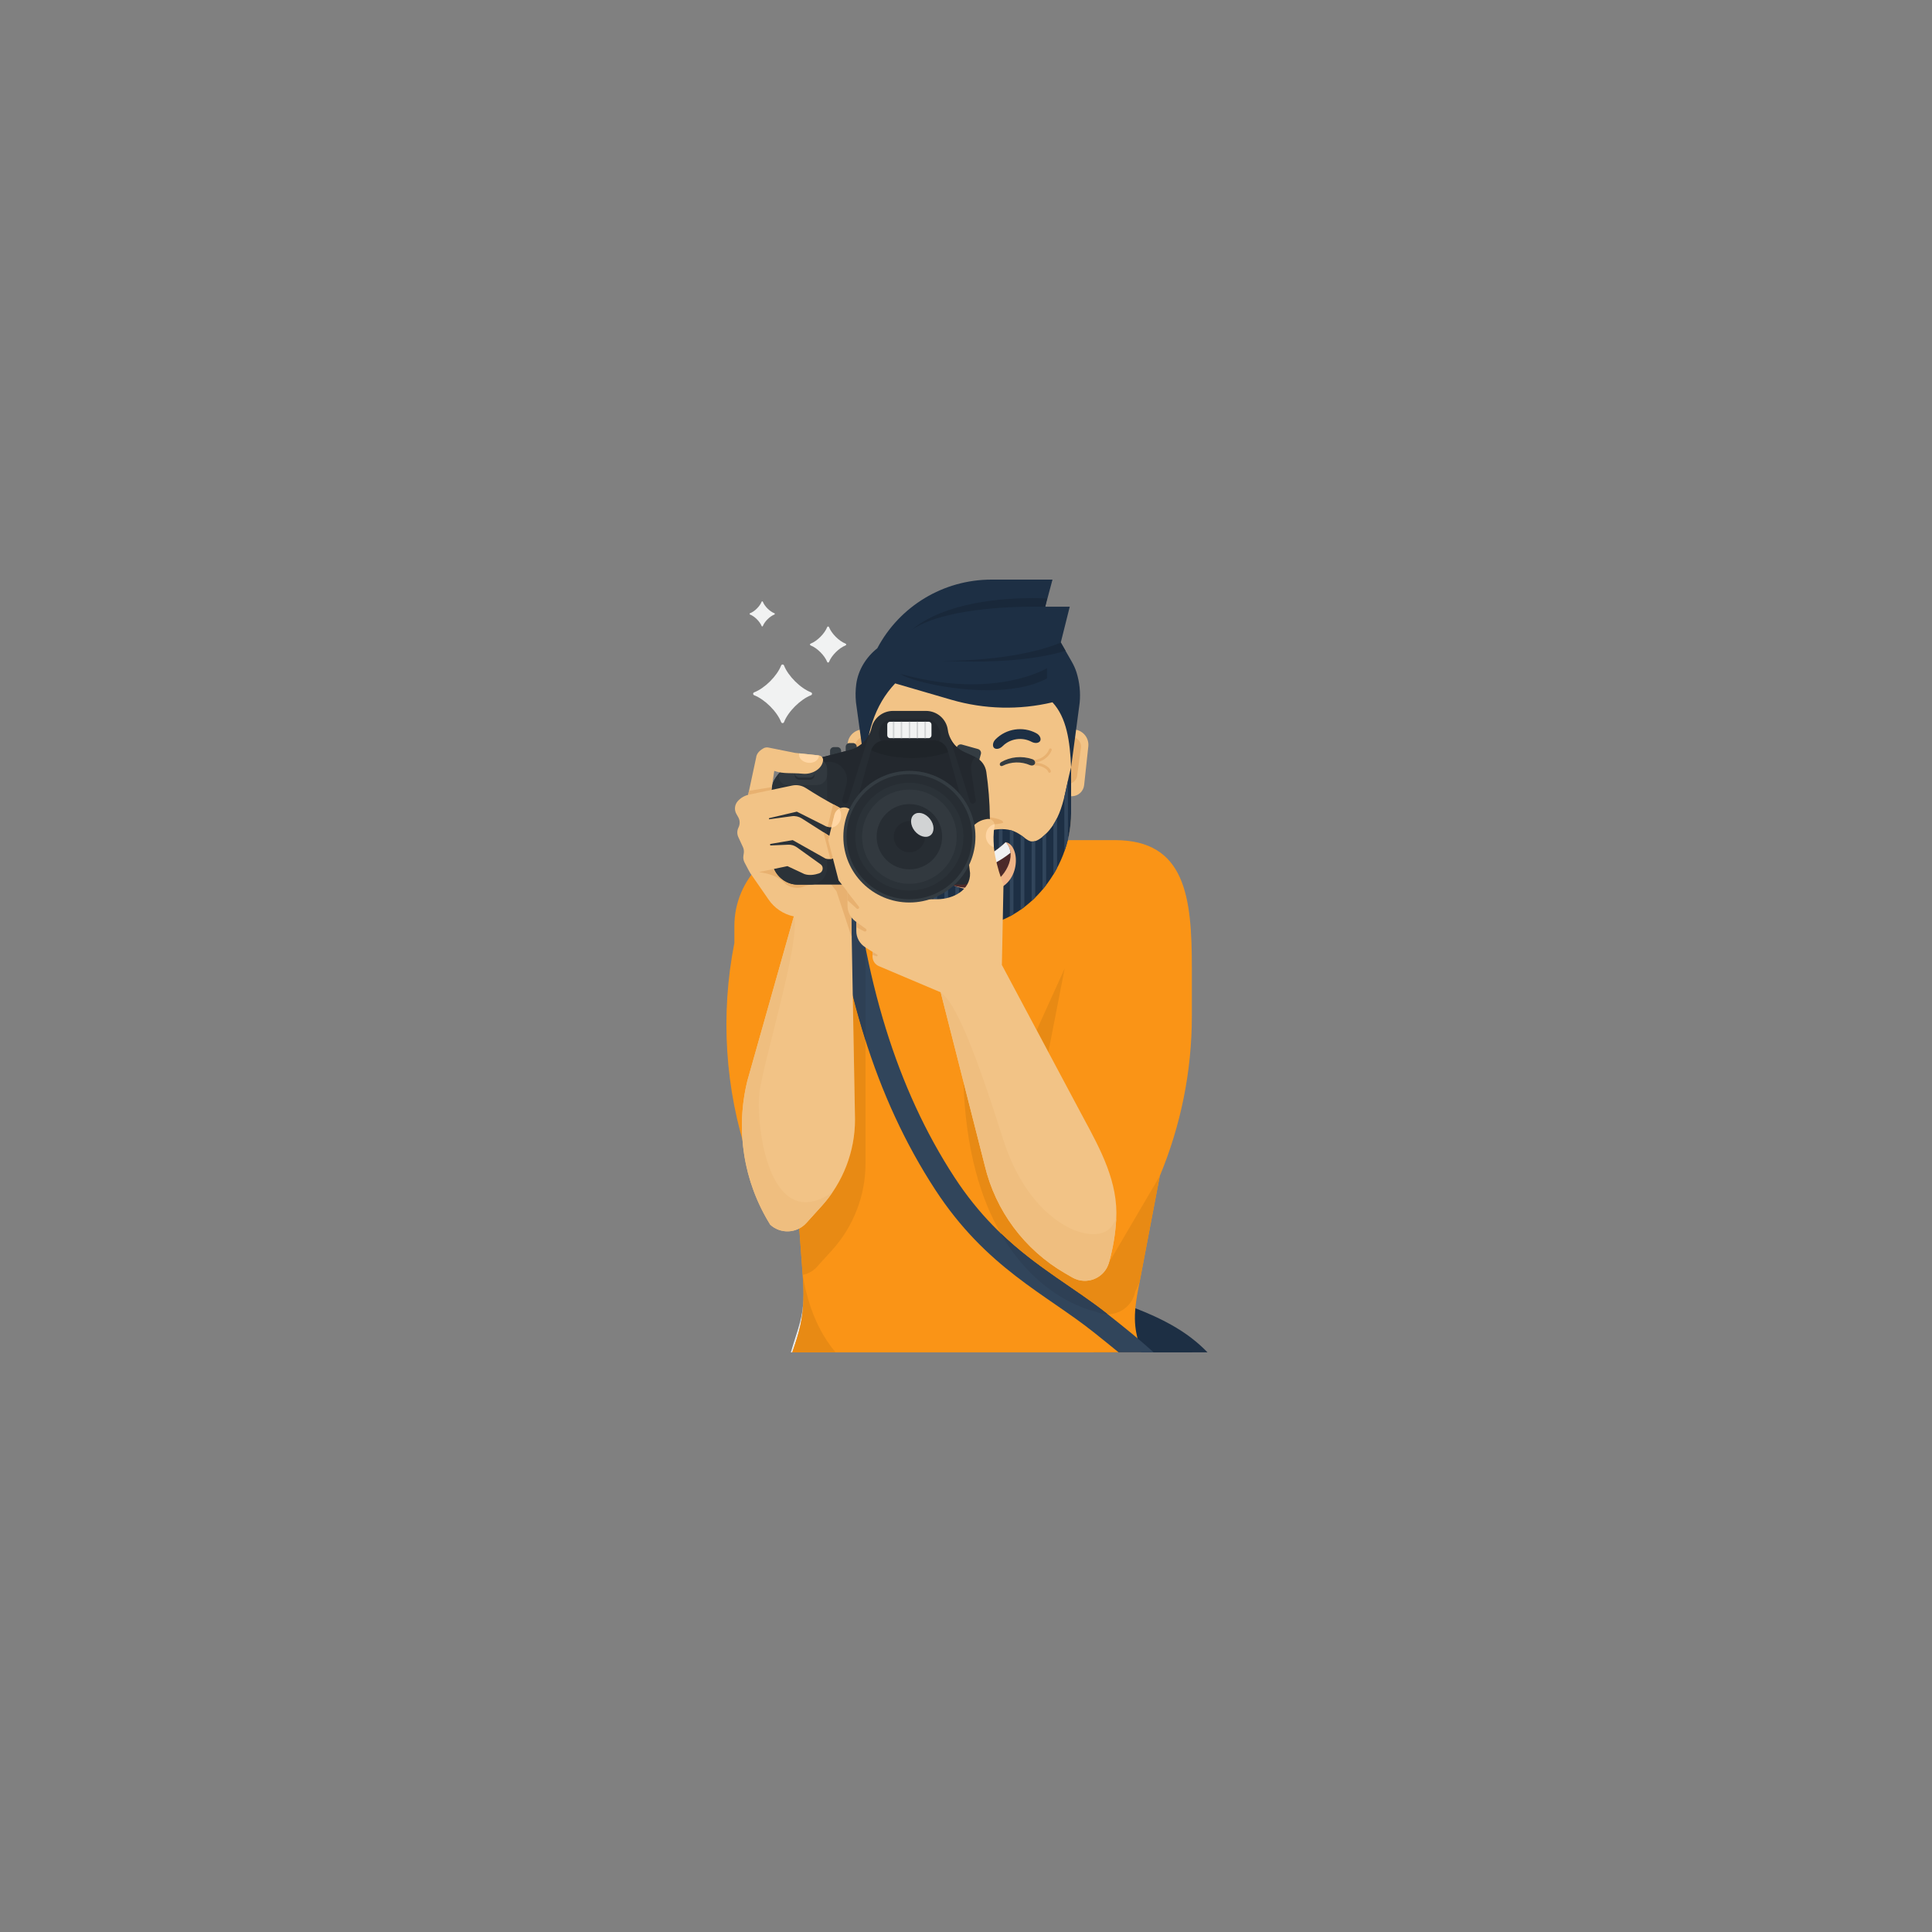 <svg xmlns="http://www.w3.org/2000/svg" xmlns:xlink="http://www.w3.org/1999/xlink" width="200" zoomAndPan="magnify" viewBox="0 0 150 150" height="200" preserveAspectRatio="xMidYMid meet" version="1.0"><rect x="0" y="0" width="150" height="150" fill="#808080" stroke="none"/><defs><clipPath id="24aebea225"><path d="M 86 104.379 L 92.664 104.379 L 92.664 104.996 L 86 104.996 Z M 86 104.379 " clip-rule="nonzero"/></clipPath><clipPath id="9ba5efc754"><path d="M 84.539 100.766 L 93.75 100.766 L 93.75 104.996 L 84.539 104.996 Z M 84.539 100.766 " clip-rule="nonzero"/></clipPath><clipPath id="23ca1f9bc2"><path d="M 56.398 65.227 L 92.664 65.227 L 92.664 104.996 L 56.398 104.996 Z M 56.398 65.227 " clip-rule="nonzero"/></clipPath><clipPath id="1e0ab26121"><path d="M 61.332 98.891 L 62.492 98.891 L 62.492 104.996 L 61.332 104.996 Z M 61.332 98.891 " clip-rule="nonzero"/></clipPath><clipPath id="fd5c4efbcd"><path d="M 61.477 98.891 L 64.957 98.891 L 64.957 104.996 L 61.477 104.996 Z M 61.477 98.891 " clip-rule="nonzero"/></clipPath><clipPath id="98f58ffe39"><path d="M 64.23 65.227 L 89.617 65.227 L 89.617 104.996 L 64.23 104.996 Z M 64.23 65.227 " clip-rule="nonzero"/></clipPath><clipPath id="eec383f99c"><path d="M 69.309 63.637 L 71.918 63.637 L 71.918 66.238 L 69.309 66.238 Z M 69.309 63.637 " clip-rule="nonzero"/></clipPath><clipPath id="ff5f769c2d"><path d="M 70.605 63.75 C 69.934 63.75 69.391 64.293 69.391 64.961 C 69.391 65.633 69.934 66.172 70.605 66.172 C 71.277 66.172 71.82 65.633 71.82 64.961 C 71.82 64.293 71.277 63.75 70.605 63.75 " clip-rule="nonzero"/></clipPath></defs><g clip-path="url(#24aebea225)"><path fill="#31455b" d="M 90.352 104.473 L 86.125 104.996 L 92.621 104.996 C 91.961 104.566 91.16 104.371 90.352 104.473 " fill-opacity="1" fill-rule="nonzero"/></g><g clip-path="url(#9ba5efc754)"><path fill="#1d2f44" d="M 86.227 100.887 C 84.422 100.293 84.297 102.395 84.918 104.996 L 93.75 104.996 C 92.242 103.441 90.242 102.211 86.227 100.887 " fill-opacity="1" fill-rule="nonzero"/></g><g clip-path="url(#23ca1f9bc2)"><path fill="#fa9416" d="M 88.355 100.172 L 90.043 91.312 C 91.672 87.402 92.535 83.188 92.535 78.898 L 92.535 75.117 C 92.535 69.656 92.043 65.227 86.559 65.227 L 63.719 65.227 C 60.016 65.227 57.016 68.215 57.016 71.902 L 57.016 73.211 C 55.922 78.77 56.285 84.516 58.074 89.895 L 61.918 93.488 L 62.328 99.098 C 62.535 101.949 62.133 103.199 61.512 104.996 L 88.598 104.996 C 88.191 103.434 87.875 102.699 88.355 100.172 " fill-opacity="1" fill-rule="nonzero"/></g><g clip-path="url(#1e0ab26121)"><path fill="#ededed" d="M 62.383 100.461 C 62.379 102.344 61.969 103.031 61.402 104.996 L 61.512 104.996 C 62.023 103.512 62.387 102.406 62.383 100.461 M 62.328 99.098 C 62.328 99.098 62.328 99.102 62.328 99.105 C 62.328 99.102 62.328 99.098 62.328 99.098 M 62.32 98.98 L 62.328 99.098 L 62.32 98.98 " fill-opacity="1" fill-rule="nonzero"/></g><g clip-path="url(#fd5c4efbcd)"><path fill="#e88a14" d="M 62.32 98.98 L 62.328 99.098 C 62.328 99.098 62.328 99.102 62.328 99.105 C 62.367 99.621 62.383 100.066 62.383 100.461 C 62.387 102.406 62.023 103.512 61.512 104.996 L 64.875 104.996 C 63.637 103.52 62.762 101.594 62.32 98.98 " fill-opacity="1" fill-rule="nonzero"/></g><g clip-path="url(#98f58ffe39)"><path fill="#31455b" d="M 74.105 91.406 C 69.645 84.566 67.004 76.031 66.035 65.305 L 64.262 65.465 C 65.258 76.484 67.988 85.285 72.613 92.371 C 76.566 98.434 81.195 100.473 84.918 103.438 C 85.59 103.977 86.238 104.492 86.848 104.996 L 89.57 104.996 C 88.523 104.043 87.328 103.086 86.027 102.055 C 82.41 99.168 77.902 97.227 74.105 91.406 " fill-opacity="1" fill-rule="nonzero"/></g><path fill="#e88a14" d="M 67.195 73.559 C 67.199 73.562 67.199 73.566 67.199 73.57 L 67.199 73.559 L 67.195 73.559 " fill-opacity="1" fill-rule="nonzero"/><path fill="#ededed" d="M 62.055 95.375 L 62.32 98.98 L 62.055 95.375 " fill-opacity="1" fill-rule="nonzero"/><path fill="#e88a14" d="M 66.207 77.297 L 66.383 86.914 C 66.383 89.391 65.465 91.781 63.805 93.625 C 63.801 93.625 63.801 93.625 63.801 93.629 C 63.797 93.629 63.797 93.633 63.797 93.633 C 63.793 93.637 63.789 93.641 63.789 93.641 L 62.602 94.953 C 62.441 95.129 62.258 95.27 62.055 95.375 L 62.32 98.98 C 62.73 98.902 63.117 98.699 63.418 98.367 L 64.605 97.059 C 66.273 95.211 67.199 92.812 67.199 90.328 L 67.199 80.781 C 66.84 79.652 66.508 78.492 66.207 77.297 " fill-opacity="1" fill-rule="nonzero"/><path fill="#2e4055" d="M 66.309 71.441 L 66.105 71.609 L 66.207 77.297 C 66.508 78.492 66.84 79.652 67.199 80.781 L 67.199 73.57 C 67.199 73.566 67.199 73.562 67.195 73.559 L 67.18 73.547 C 66.746 73.27 66.484 72.797 66.484 72.285 L 66.484 71.578 L 66.398 71.516 C 66.367 71.492 66.34 71.469 66.309 71.441 " fill-opacity="1" fill-rule="nonzero"/><path fill="#ededed" d="M 90.043 91.312 L 88.473 99.559 L 90.043 91.312 " fill-opacity="1" fill-rule="nonzero"/><path fill="#e88a14" d="M 74.801 83.988 C 74.973 89.328 76.164 93.086 77.676 95.73 C 80.523 98.469 83.484 100.027 86.012 102.039 C 87.004 102.035 87.926 101.344 88.133 100.293 C 88.254 100.031 88.367 99.789 88.473 99.559 L 90.043 91.312 L 86.098 98.031 C 85.852 98.906 85.059 99.441 84.227 99.441 C 83.895 99.441 83.562 99.359 83.25 99.18 L 82.684 98.852 C 79.547 97.031 77.293 94.008 76.457 90.488 L 74.801 83.988 " fill-opacity="1" fill-rule="nonzero"/><path fill="#2e4055" d="M 77.676 95.73 C 80.715 101.039 85.062 101.828 85.062 101.828 C 85.367 101.973 85.684 102.039 85.996 102.039 C 86.004 102.039 86.008 102.039 86.012 102.039 C 83.484 100.027 80.523 98.469 77.676 95.73 " fill-opacity="1" fill-rule="nonzero"/><path fill="#e88a14" d="M 82.66 75.191 L 80.488 79.984 L 81.395 81.684 L 82.66 75.191 " fill-opacity="1" fill-rule="nonzero"/><path fill="#f2c386" d="M 60.523 61.633 L 58.547 62.836 L 58.285 67.84 L 59.652 69.812 C 60.109 70.5 60.824 70.98 61.633 71.152 L 58.027 83.902 C 57.086 87.715 57.723 91.746 59.801 95.086 C 60.609 95.824 61.867 95.766 62.602 94.953 L 63.789 93.641 C 65.457 91.797 66.383 89.398 66.383 86.914 L 66.027 67.309 L 60.523 61.633 " fill-opacity="1" fill-rule="nonzero"/><path fill="#e8b170" d="M 59.855 62.039 C 59.699 63.23 59.668 64.883 59.793 65.941 L 58.961 67.699 C 58.969 67.758 60.184 67.789 60.914 68.547 C 61.277 68.926 61.93 69.027 62.355 68.848 C 63.305 68.441 65.234 68.594 66.383 69.172 L 66.383 67.309 L 60.523 61.633 L 59.855 62.039 " fill-opacity="1" fill-rule="nonzero"/><path fill="#e8b170" d="M 63.559 64.762 L 63.449 65.203 L 64.258 68.32 L 64.945 69.199 L 66.125 72.77 L 66.027 67.309 L 63.559 64.762 " fill-opacity="1" fill-rule="nonzero"/><path fill="#f2c386" d="M 83.305 56.633 L 67.012 56.633 C 66.297 56.633 65.738 57.25 65.816 57.957 L 66.145 60.961 C 66.195 61.453 66.609 61.82 67.105 61.82 L 83.211 61.82 C 83.703 61.82 84.117 61.453 84.172 60.961 L 84.496 57.957 C 84.574 57.25 84.02 56.633 83.305 56.633 " fill-opacity="1" fill-rule="nonzero"/><path fill="#e8b170" d="M 82.805 57.082 L 67.508 57.082 C 66.84 57.082 66.316 57.535 66.387 58.059 L 66.695 60.273 C 66.746 60.637 67.133 60.91 67.598 60.91 L 82.719 60.91 C 83.18 60.91 83.57 60.637 83.621 60.273 L 83.926 58.059 C 84 57.535 83.477 57.082 82.805 57.082 " fill-opacity="1" fill-rule="nonzero"/><path fill="#f2c386" d="M 75.156 49.074 C 70.738 49.074 67.152 52.645 67.152 57.047 L 67.152 63.156 C 67.152 67.559 70.738 71.129 75.156 71.129 C 79.578 71.129 83.16 67.559 83.16 63.156 L 83.16 57.047 C 83.16 52.645 79.578 49.074 75.156 49.074 " fill-opacity="1" fill-rule="nonzero"/><path fill="#e8b170" d="M 75.805 63.395 C 74.656 63.395 73.727 63.598 73.727 63.852 C 73.727 64.105 77.883 64.105 77.883 63.852 C 77.883 63.598 76.953 63.395 75.805 63.395 " fill-opacity="1" fill-rule="nonzero"/><path fill="#1d2f44" d="M 80.938 64.973 C 80.109 65.645 79.836 65.25 79.285 64.855 C 78.703 64.438 77.809 64.02 75.625 64.855 C 72.367 66.098 70.949 67.137 69.691 66.352 C 68.215 65.422 67.953 61.91 67.152 59.574 L 67.152 63.156 C 67.152 67.559 70.738 71.973 75.156 71.973 C 79.578 71.973 83.16 67.559 83.16 63.156 L 83.16 59.574 C 82.664 61.332 82.594 63.633 80.938 64.973 " fill-opacity="1" fill-rule="nonzero"/><path fill="#1d2f44" d="M 83.203 51.359 L 82.359 49.883 L 83.055 47.105 L 81.152 47.105 L 81.715 45 L 76.973 45 C 73.254 45 69.844 47.055 68.113 50.332 C 67.242 51.027 66.629 52.012 66.48 53.113 C 66.418 53.578 66.41 54.055 66.457 54.527 L 67.152 59.574 C 67.25 57.02 67.879 54.773 69.5 53.059 L 73.871 54.332 C 76.426 55.074 79.129 55.141 81.715 54.527 C 82.824 55.727 83.074 57.57 83.16 59.574 L 83.824 54.574 C 83.902 53.777 83.82 52.973 83.582 52.207 C 83.488 51.91 83.359 51.629 83.203 51.359 " fill-opacity="1" fill-rule="nonzero"/><path fill="#19283a" d="M 80.133 46.438 C 77.992 46.438 73.398 46.711 70.773 48.906 C 73.195 47.266 78.316 47.098 80.324 47.098 C 80.844 47.098 81.152 47.105 81.152 47.105 L 81.289 46.469 C 81.289 46.469 80.848 46.438 80.133 46.438 " fill-opacity="1" fill-rule="nonzero"/><path fill="#19283a" d="M 81.289 51.879 C 81.289 51.879 79.246 53.129 75.457 53.129 C 73.902 53.129 72.051 52.918 69.93 52.324 C 70.363 52.734 73.527 53.59 76.684 53.59 C 78.359 53.59 80.031 53.348 81.289 52.672 L 81.289 51.879 " fill-opacity="1" fill-rule="nonzero"/><path fill="#19283a" d="M 82.359 49.883 C 82.359 49.883 79.41 51.305 73.148 51.305 C 73.945 51.34 74.781 51.363 75.633 51.363 C 78.016 51.363 80.535 51.176 82.73 50.531 L 82.359 49.883 " fill-opacity="1" fill-rule="nonzero"/><path fill="#e8b170" d="M 80.379 59.223 C 80.32 59.227 80.277 59.277 80.277 59.336 C 80.281 59.395 80.332 59.438 80.391 59.434 C 80.777 59.41 81.309 59.668 81.383 59.922 C 81.398 59.965 81.438 59.996 81.484 59.996 L 81.516 59.992 C 81.57 59.973 81.602 59.914 81.586 59.859 C 81.473 59.484 80.828 59.195 80.379 59.223 " fill-opacity="1" fill-rule="nonzero"/><path fill="#e8b170" d="M 81.582 58.109 C 81.527 58.09 81.469 58.121 81.449 58.176 C 81.309 58.598 80.805 59.02 80.117 59.02 L 80.094 59.02 C 80.035 59.02 79.988 59.066 79.988 59.121 C 79.988 59.18 80.035 59.227 80.094 59.23 L 80.117 59.23 C 80.902 59.23 81.484 58.734 81.652 58.242 C 81.668 58.188 81.641 58.129 81.582 58.109 " fill-opacity="1" fill-rule="nonzero"/><path fill="#1d2f44" d="M 80.457 56.926 C 79.418 56.367 78.117 56.566 77.289 57.406 C 77.039 57.656 77.043 58.004 77.227 58.102 C 77.414 58.203 77.664 58.105 77.832 57.941 C 78.426 57.34 79.355 57.199 80.098 57.598 C 80.309 57.707 80.574 57.723 80.723 57.574 C 80.871 57.422 80.77 57.09 80.457 56.926 " fill-opacity="1" fill-rule="nonzero"/><path fill="#343c42" d="M 80.156 58.945 C 79.324 58.66 78.438 58.758 77.727 59.172 C 77.633 59.227 77.598 59.336 77.641 59.414 C 77.68 59.477 77.766 59.496 77.832 59.461 C 78.508 59.125 79.297 59.109 79.98 59.41 C 80.113 59.465 80.27 59.43 80.34 59.312 C 80.414 59.188 80.332 59.008 80.156 58.945 " fill-opacity="1" fill-rule="nonzero"/><path fill="#31455b" d="M 72.758 66.035 C 72.664 66.074 72.57 66.113 72.477 66.148 L 72.477 71.414 C 72.57 71.453 72.664 71.492 72.758 71.527 L 72.758 66.035 " fill-opacity="1" fill-rule="nonzero"/><path fill="#31455b" d="M 73.605 65.68 C 73.508 65.719 73.414 65.758 73.324 65.797 L 73.324 71.711 C 73.418 71.738 73.512 71.766 73.605 71.785 L 73.605 65.68 " fill-opacity="1" fill-rule="nonzero"/><path fill="#31455b" d="M 70.785 70.422 C 70.879 70.492 70.973 70.562 71.066 70.629 L 71.066 66.586 C 70.969 66.602 70.875 66.613 70.785 66.617 L 70.785 70.422 " fill-opacity="1" fill-rule="nonzero"/><path fill="#31455b" d="M 74.453 65.324 C 74.355 65.363 74.262 65.402 74.172 65.441 L 74.172 71.895 C 74.262 71.91 74.359 71.922 74.453 71.93 L 74.453 65.324 " fill-opacity="1" fill-rule="nonzero"/><path fill="#31455b" d="M 75.297 64.98 C 75.203 65.02 75.109 65.055 75.016 65.094 L 75.016 71.969 C 75.062 71.969 75.109 71.973 75.156 71.973 C 75.203 71.973 75.25 71.969 75.297 71.969 L 75.297 64.98 " fill-opacity="1" fill-rule="nonzero"/><path fill="#31455b" d="M 76.992 64.453 C 76.898 64.469 76.805 64.488 76.707 64.512 L 76.707 71.785 C 76.805 71.766 76.898 71.738 76.992 71.711 L 76.992 64.453 " fill-opacity="1" fill-rule="nonzero"/><path fill="#31455b" d="M 68.527 64.629 C 68.426 64.359 68.332 64.07 68.246 63.766 L 68.246 67.395 C 68.336 67.562 68.43 67.73 68.527 67.895 L 68.527 64.629 " fill-opacity="1" fill-rule="nonzero"/><path fill="#31455b" d="M 71.914 66.359 C 71.816 66.395 71.723 66.426 71.633 66.453 L 71.633 70.988 C 71.723 71.043 71.82 71.094 71.914 71.145 L 71.914 66.359 " fill-opacity="1" fill-rule="nonzero"/><path fill="#31455b" d="M 69.375 66.09 C 69.273 65.992 69.18 65.879 69.094 65.754 L 69.094 68.715 C 69.184 68.836 69.277 68.953 69.375 69.07 L 69.375 66.09 " fill-opacity="1" fill-rule="nonzero"/><path fill="#31455b" d="M 67.398 65.18 C 67.477 65.496 67.57 65.812 67.684 66.117 L 67.684 61.496 C 67.59 61.117 67.5 60.742 67.398 60.383 L 67.398 65.18 " fill-opacity="1" fill-rule="nonzero"/><path fill="#31455b" d="M 81.785 67.895 C 81.887 67.73 81.98 67.562 82.07 67.395 L 82.07 63.516 C 81.984 63.688 81.891 63.855 81.785 64.02 L 81.785 67.895 " fill-opacity="1" fill-rule="nonzero"/><path fill="#31455b" d="M 75.863 71.93 C 75.957 71.922 76.051 71.91 76.145 71.895 L 76.145 64.676 C 76.055 64.703 75.957 64.734 75.863 64.77 L 75.863 71.93 " fill-opacity="1" fill-rule="nonzero"/><path fill="#31455b" d="M 69.938 69.68 C 70.031 69.773 70.125 69.863 70.219 69.949 L 70.219 66.574 C 70.125 66.551 70.031 66.52 69.938 66.48 L 69.938 69.68 " fill-opacity="1" fill-rule="nonzero"/><path fill="#31455b" d="M 82.914 60.602 C 82.824 61.02 82.738 61.449 82.633 61.879 L 82.633 66.117 C 82.742 65.812 82.84 65.496 82.914 65.18 L 82.914 60.602 " fill-opacity="1" fill-rule="nonzero"/><path fill="#31455b" d="M 80.941 69.07 C 81.035 68.953 81.129 68.836 81.223 68.715 L 81.223 64.715 C 81.133 64.805 81.039 64.891 80.941 64.969 L 80.941 69.07 " fill-opacity="1" fill-rule="nonzero"/><path fill="#31455b" d="M 78.684 64.527 C 78.594 64.492 78.504 64.465 78.402 64.441 L 78.402 71.145 C 78.496 71.094 78.59 71.043 78.684 70.988 L 78.684 64.527 " fill-opacity="1" fill-rule="nonzero"/><path fill="#31455b" d="M 77.836 64.375 C 77.746 64.371 77.656 64.375 77.555 64.379 L 77.555 71.527 C 77.648 71.492 77.742 71.453 77.836 71.414 L 77.836 64.375 " fill-opacity="1" fill-rule="nonzero"/><path fill="#31455b" d="M 79.531 65.039 C 79.441 64.973 79.352 64.898 79.246 64.828 L 79.246 70.629 C 79.344 70.562 79.438 70.492 79.531 70.422 L 79.531 65.039 " fill-opacity="1" fill-rule="nonzero"/><path fill="#31455b" d="M 80.375 69.68 L 80.375 65.301 C 80.273 65.332 80.18 65.34 80.094 65.328 L 80.094 69.949 C 80.191 69.863 80.285 69.773 80.375 69.68 " fill-opacity="1" fill-rule="nonzero"/><path fill="#efb386" d="M 78.086 65.387 C 75.871 67.512 72.293 67.898 72.293 67.898 C 72.293 67.898 74.488 69.395 76.852 69.16 C 79.289 68.918 79.285 65.602 78.086 65.387 " fill-opacity="1" fill-rule="nonzero"/><path fill="#4c2929" d="M 72.293 67.898 C 72.293 67.898 74.281 69.539 76.773 68.711 C 77.953 68.32 79.074 66.418 78.086 65.387 C 75.871 67.512 72.293 67.898 72.293 67.898 " fill-opacity="1" fill-rule="nonzero"/><path fill="#f1f2f2" d="M 72.293 67.898 L 72.301 67.902 C 72.668 68.195 73.145 68.305 73.605 68.227 C 74.68 68.039 76.824 67.527 78.457 66.211 C 78.426 65.91 78.316 65.625 78.086 65.387 C 75.871 67.512 72.293 67.898 72.293 67.898 " fill-opacity="1" fill-rule="nonzero"/><path fill="#343c42" d="M 65.012 58.004 L 64.742 58.004 C 64.578 58.004 64.445 58.137 64.445 58.297 L 64.445 58.992 C 64.445 59.156 64.578 59.285 64.742 59.285 L 65.012 59.285 C 65.176 59.285 65.305 59.156 65.305 58.992 L 65.305 58.297 C 65.305 58.137 65.176 58.004 65.012 58.004 " fill-opacity="1" fill-rule="nonzero"/><path fill="#343c42" d="M 66.227 57.691 L 65.953 57.691 C 65.793 57.691 65.66 57.824 65.66 57.984 L 65.66 58.68 C 65.66 58.844 65.793 58.973 65.953 58.973 L 66.227 58.973 C 66.387 58.973 66.52 58.844 66.52 58.68 L 66.52 57.984 C 66.52 57.824 66.387 57.691 66.227 57.691 " fill-opacity="1" fill-rule="nonzero"/><path fill="#343c42" d="M 75.934 58.156 L 74.676 57.805 C 74.504 57.758 74.328 57.855 74.281 58.027 L 74.07 58.777 C 74.02 58.949 74.121 59.125 74.293 59.172 L 75.551 59.523 C 75.719 59.57 75.898 59.469 75.945 59.301 L 76.156 58.547 C 76.203 58.379 76.102 58.203 75.934 58.156 " fill-opacity="1" fill-rule="nonzero"/><path fill="#272d33" d="M 75.715 58.777 L 74.863 58.387 C 74.285 58.121 73.855 57.629 73.672 57.035 C 73.633 56.918 73.605 56.797 73.59 56.672 C 73.477 55.824 72.75 55.195 71.891 55.195 L 69.336 55.195 C 68.535 55.195 67.844 55.742 67.664 56.516 C 67.469 57.352 66.824 58.012 65.988 58.23 L 61.512 59.395 C 60.77 59.586 60.055 60.359 59.922 61.109 C 59.711 62.297 59.652 64.25 59.793 65.449 L 59.965 66.953 C 60.074 67.902 60.949 68.68 61.91 68.68 L 74.715 68.68 C 75.676 68.68 76.555 67.902 76.668 66.953 C 76.945 64.617 76.914 62.258 76.578 59.934 C 76.504 59.426 76.18 58.992 75.715 58.777 " fill-opacity="1" fill-rule="nonzero"/><path fill="#23282e" d="M 71.891 55.816 L 69.336 55.816 C 68.824 55.816 68.402 56.168 68.273 56.656 C 68.184 56.988 68.238 57.277 68.395 57.52 C 68.492 57.488 68.594 57.477 68.699 57.477 C 68.703 57.477 68.703 57.477 68.703 57.477 L 72.508 57.477 C 72.652 57.477 72.797 57.504 72.926 57.555 C 73.039 57.332 73.066 57.066 72.973 56.758 C 72.816 56.238 72.434 55.816 71.891 55.816 " fill-opacity="1" fill-rule="nonzero"/><path fill="#f1f2f2" d="M 72.105 56.035 L 69.105 56.035 C 68.984 56.035 68.887 56.133 68.887 56.254 L 68.887 57.09 C 68.887 57.211 68.984 57.309 69.105 57.309 L 72.105 57.309 C 72.223 57.309 72.32 57.211 72.32 57.09 L 72.32 56.254 C 72.32 56.133 72.223 56.035 72.105 56.035 " fill-opacity="1" fill-rule="nonzero"/><path fill="#d1d3d4" d="M 70.555 57.309 L 70.672 57.309 L 70.672 56.035 L 70.555 56.035 L 70.555 57.309 " fill-opacity="1" fill-rule="nonzero"/><path fill="#d1d3d4" d="M 71.164 57.309 L 71.281 57.309 L 71.281 56.035 L 71.164 56.035 L 71.164 57.309 " fill-opacity="1" fill-rule="nonzero"/><path fill="#d1d3d4" d="M 71.773 57.309 L 71.891 57.309 L 71.891 56.035 L 71.773 56.035 L 71.773 57.309 " fill-opacity="1" fill-rule="nonzero"/><path fill="#d1d3d4" d="M 69.93 57.309 L 70.047 57.309 L 70.047 56.035 L 69.93 56.035 L 69.93 57.309 " fill-opacity="1" fill-rule="nonzero"/><path fill="#d1d3d4" d="M 69.32 57.309 L 69.438 57.309 L 69.438 56.035 L 69.32 56.035 L 69.32 57.309 " fill-opacity="1" fill-rule="nonzero"/><path fill="#23282e" d="M 73.672 57.035 L 75.301 62.227 C 75.336 62.34 75.43 62.391 75.52 62.391 C 75.648 62.391 75.781 62.289 75.754 62.125 L 75.395 59.801 C 75.34 59.434 75.449 59.059 75.703 58.785 L 75.715 58.777 L 74.863 58.387 C 74.648 58.289 74.457 58.16 74.285 58.004 C 74 57.742 73.789 57.41 73.672 57.035 " fill-opacity="1" fill-rule="nonzero"/><path fill="#d09f65" d="M 66.902 57.754 C 66.785 57.855 66.656 57.945 66.52 58.02 C 66.656 57.945 66.785 57.855 66.902 57.758 L 66.902 57.754 " fill-opacity="1" fill-rule="nonzero"/><path fill="#d9af78" d="M 67.469 57.035 C 67.465 57.043 67.465 57.051 67.461 57.059 C 67.457 57.062 67.457 57.066 67.457 57.07 C 67.461 57.062 67.465 57.051 67.473 57.043 L 67.473 57.035 L 67.469 57.035 " fill-opacity="1" fill-rule="nonzero"/><path fill="#1a2a3d" d="M 67.461 57.059 C 67.32 57.324 67.129 57.562 66.902 57.754 L 66.902 57.758 C 67.129 57.566 67.316 57.336 67.457 57.07 C 67.457 57.066 67.457 57.062 67.461 57.059 " fill-opacity="1" fill-rule="nonzero"/><path fill="#2f363b" d="M 65.996 58.227 L 65.996 58.227 M 66 58.227 L 66 58.227 M 66.52 58.02 C 66.359 58.109 66.184 58.176 66.004 58.227 C 66.184 58.176 66.359 58.109 66.52 58.02 " fill-opacity="1" fill-rule="nonzero"/><path fill="#23282e" d="M 67.473 57.043 C 67.465 57.051 67.461 57.062 67.457 57.07 C 67.316 57.336 67.129 57.566 66.902 57.758 C 66.785 57.855 66.656 57.945 66.52 58.02 C 66.359 58.109 66.184 58.176 66.004 58.227 C 66.004 58.227 66 58.227 66 58.227 C 65.996 58.227 65.996 58.227 65.996 58.227 C 65.992 58.227 65.992 58.23 65.988 58.23 L 63.633 58.84 L 61.512 59.395 L 64.238 59.152 C 64.281 59.148 64.324 59.145 64.367 59.145 C 65.27 59.145 65.953 60.004 65.715 60.895 L 65.391 62.125 C 65.363 62.289 65.496 62.391 65.625 62.391 C 65.719 62.391 65.809 62.34 65.844 62.227 L 67.473 57.043 " fill-opacity="1" fill-rule="nonzero"/><path fill="#23282e" d="M 68.395 57.52 C 68.023 57.625 67.727 57.914 67.617 58.297 L 66.684 61.668 C 67.625 60.559 69.031 59.852 70.605 59.852 C 72.176 59.852 73.582 60.559 74.523 61.664 L 73.621 58.398 C 72.867 58.688 71.879 58.863 70.789 58.863 C 69.531 58.863 68.41 58.629 67.633 58.262 C 67.746 57.898 68.035 57.621 68.395 57.52 M 68.703 57.477 C 68.703 57.477 68.703 57.477 68.699 57.477 C 68.703 57.477 68.703 57.477 68.703 57.477 " fill-opacity="1" fill-rule="nonzero"/><path fill="#1f2429" d="M 68.699 57.477 C 68.594 57.477 68.492 57.488 68.395 57.52 C 68.492 57.488 68.594 57.477 68.699 57.477 M 68.703 57.477 C 68.703 57.477 68.703 57.477 68.699 57.477 C 68.703 57.477 68.703 57.477 68.703 57.477 " fill-opacity="1" fill-rule="nonzero"/><path fill="#2b3238" d="M 63.91 59.082 C 63.719 58.934 63.469 58.883 63.238 58.945 L 61.512 59.395 C 60.77 59.586 60.055 60.359 59.922 61.109 C 59.711 62.297 59.652 64.25 59.793 65.449 L 59.965 66.953 C 60.074 67.902 60.949 68.68 61.91 68.68 L 62.934 68.68 C 63.641 68.68 64.211 68.109 64.211 67.406 L 64.211 59.695 C 64.211 59.453 64.102 59.227 63.91 59.082 " fill-opacity="1" fill-rule="nonzero"/><path fill="#32393f" d="M 63.238 58.945 L 61.512 59.395 C 61.227 59.465 60.949 59.625 60.707 59.836 C 60.504 60.008 60.434 60.289 60.527 60.535 C 60.617 60.785 60.855 60.949 61.121 60.949 L 63.434 60.949 C 63.863 60.949 64.211 60.602 64.211 60.172 L 64.211 59.695 C 64.211 59.188 63.73 58.816 63.238 58.945 " fill-opacity="1" fill-rule="nonzero"/><path fill="#272d33" d="M 62.879 59.82 L 62.062 59.82 C 61.863 59.82 61.699 59.98 61.699 60.18 C 61.699 60.379 61.863 60.539 62.062 60.539 L 62.879 60.539 C 63.078 60.539 63.238 60.379 63.238 60.18 C 63.238 59.98 63.078 59.82 62.879 59.82 " fill-opacity="1" fill-rule="nonzero"/><path fill="#343c42" d="M 62.879 59.648 L 62.062 59.648 C 61.863 59.648 61.699 59.809 61.699 60.008 C 61.699 60.207 61.863 60.367 62.062 60.367 L 62.879 60.367 C 63.078 60.367 63.238 60.207 63.238 60.008 C 63.238 59.809 63.078 59.648 62.879 59.648 " fill-opacity="1" fill-rule="nonzero"/><path fill="#f2c386" d="M 77.785 74.918 L 77.91 68.68 C 77.434 67.477 76.91 65.531 77.211 64.203 C 77.285 63.859 77.02 63.543 76.672 63.586 L 76.648 63.586 C 76.586 63.594 76.523 63.605 76.461 63.621 C 75.562 63.816 74.98 64.695 75.051 65.609 L 75.316 67.789 C 75.348 69.094 74.031 69.816 72.734 69.816 L 66.723 69.816 L 65.801 68.109 L 65.801 70.32 C 65.801 70.789 66.02 71.23 66.398 71.516 L 66.484 71.578 L 66.484 72.285 C 66.484 72.797 66.746 73.27 67.18 73.547 L 67.742 73.902 L 67.742 74.262 C 67.742 74.59 67.938 74.883 68.238 75.012 L 73.035 77.043 L 76.457 90.488 C 77.293 94.008 79.547 97.031 82.684 98.852 L 83.25 99.18 C 84.348 99.816 85.754 99.25 86.098 98.031 C 86.414 96.926 86.602 95.797 86.664 94.664 C 86.824 91.812 85.48 89.305 84.098 86.754 L 77.785 74.918 " fill-opacity="1" fill-rule="nonzero"/><path fill="#ffd6a4" d="M 76.539 64.891 C 76.539 65.312 76.805 65.668 77.164 65.777 C 77.102 65.219 77.105 64.68 77.207 64.211 C 77.227 64.133 77.223 64.059 77.207 63.988 C 76.824 64.082 76.539 64.449 76.539 64.891 " fill-opacity="1" fill-rule="nonzero"/><path fill="#e8b170" d="M 66.484 71.578 L 66.484 71.988 L 67.098 72.312 C 67.152 72.34 67.223 72.324 67.254 72.27 C 67.289 72.219 67.273 72.148 67.223 72.113 L 66.484 71.578 " fill-opacity="1" fill-rule="nonzero"/><path fill="#e8b170" d="M 68.102 74.117 L 67.742 73.902 L 67.742 74.141 L 68.043 74.242 C 68.078 74.254 68.113 74.238 68.129 74.207 C 68.145 74.172 68.133 74.133 68.102 74.117 " fill-opacity="1" fill-rule="nonzero"/><path fill="#e8b170" d="M 65.801 69.262 L 65.801 69.898 L 66.508 70.539 C 66.555 70.582 66.625 70.578 66.668 70.539 C 66.715 70.496 66.719 70.426 66.68 70.379 L 65.801 69.262 " fill-opacity="1" fill-rule="nonzero"/><path fill="#f2c386" d="M 63.59 58.652 L 61.723 58.453 L 59.656 58.039 C 59.535 58.016 59.41 58.031 59.297 58.086 C 59.082 58.203 58.746 58.438 58.707 58.812 L 58 62.117 L 59.828 61.793 L 60.113 59.852 C 60.832 60.105 61.445 59.988 62.32 60.07 C 63.012 60.148 63.828 59.727 63.902 59.039 C 63.922 58.848 63.781 58.672 63.59 58.652 " fill-opacity="1" fill-rule="nonzero"/><path fill="#e8b170" d="M 58 62.117 L 59.828 61.793 L 59.922 61.109 L 58.152 61.398 L 58 62.117 " fill-opacity="1" fill-rule="nonzero"/><path fill="#f2c386" d="M 64 64.09 C 64.938 64.672 66.09 63.164 65.086 62.652 C 64.172 62.188 63.145 61.555 62.559 61.18 C 62.246 60.98 61.871 60.914 61.508 60.988 L 58.156 61.695 C 57.816 61.766 57.508 61.945 57.277 62.203 C 57.039 62.473 56.992 62.867 57.168 63.184 L 57.32 63.453 C 57.457 63.699 57.461 63.996 57.336 64.25 C 57.219 64.48 57.215 64.75 57.32 64.984 L 57.68 65.766 C 57.75 65.918 57.773 66.09 57.746 66.254 L 57.719 66.43 C 57.688 66.609 57.719 66.793 57.801 66.953 C 57.973 67.285 58.262 67.836 58.285 67.84 L 61.137 67.246 L 62.457 67.863 C 62.82 67.988 63.254 67.926 63.602 67.805 C 63.91 67.695 63.973 67.289 63.707 67.102 L 61.859 65.777 C 61.668 65.641 61.438 65.574 61.203 65.582 L 58.902 65.68 L 61.547 65.227 L 64.094 66.66 C 64.848 66.906 65.809 66 65.148 65.387 L 62.246 63.539 C 62.016 63.395 61.742 63.332 61.473 63.371 L 58.84 63.727 C 58.949 63.699 61.867 63.016 61.867 63.016 L 64 64.09 " fill-opacity="1" fill-rule="nonzero"/><path fill="#e8b170" d="M 65.086 62.652 C 64.961 62.59 64.836 62.523 64.707 62.453 C 64.68 62.508 64.652 62.566 64.637 62.629 L 64.258 64.191 C 65.129 64.402 66 63.121 65.086 62.652 " fill-opacity="1" fill-rule="nonzero"/><path fill="#e8b170" d="M 65.148 65.387 L 63.949 64.621 L 63.941 64.66 L 64.465 66.691 C 64.555 66.684 64.645 66.66 64.727 66.629 C 65.145 66.414 65.434 65.988 65.301 65.586 C 65.266 65.516 65.219 65.449 65.148 65.387 " fill-opacity="1" fill-rule="nonzero"/><path fill="#f2c386" d="M 66.262 65.277 L 66.43 63.859 C 66.477 63.465 66.309 63.074 65.988 62.84 C 65.555 62.52 64.93 62.734 64.785 63.25 L 64.305 65.238 L 65.109 68.355 L 67.551 71.48 L 69.449 70.16 L 66.441 66.695 L 66.262 65.277 " fill-opacity="1" fill-rule="nonzero"/><path fill="#343c42" d="M 70.605 59.852 C 67.773 59.852 65.477 62.141 65.477 64.961 C 65.477 67.785 67.773 70.07 70.605 70.07 C 73.438 70.07 75.734 67.785 75.734 64.961 C 75.734 62.141 73.438 59.852 70.605 59.852 " fill-opacity="1" fill-rule="nonzero"/><path fill="#272d33" d="M 70.605 60.105 C 67.914 60.105 65.73 62.281 65.73 64.961 C 65.73 67.645 67.914 69.816 70.605 69.816 C 73.297 69.816 75.48 67.645 75.48 64.961 C 75.48 62.281 73.297 60.105 70.605 60.105 " fill-opacity="1" fill-rule="nonzero"/><path fill="#2b3238" d="M 70.605 60.781 C 68.285 60.781 66.406 62.652 66.406 64.961 C 66.406 67.27 68.285 69.141 70.605 69.141 C 72.922 69.141 74.801 67.27 74.801 64.961 C 74.801 62.652 72.922 60.781 70.605 60.781 " fill-opacity="1" fill-rule="nonzero"/><path fill="#32393f" d="M 70.605 61.305 C 68.578 61.305 66.934 62.941 66.934 64.961 C 66.934 66.98 68.578 68.617 70.605 68.617 C 72.633 68.617 74.277 66.98 74.277 64.961 C 74.277 62.941 72.633 61.305 70.605 61.305 " fill-opacity="1" fill-rule="nonzero"/><path fill="#272d33" d="M 70.605 62.43 C 69.199 62.43 68.062 63.562 68.062 64.961 C 68.062 66.363 69.199 67.496 70.605 67.496 C 72.012 67.496 73.148 66.363 73.148 64.961 C 73.148 63.562 72.012 62.43 70.605 62.43 " fill-opacity="1" fill-rule="nonzero"/><g clip-path="url(#eec383f99c)"><g clip-path="url(#ff5f769c2d)"><path fill="#23282e" d="M 69.391 66.172 L 71.82 66.172 L 71.82 63.75 L 69.391 63.75 L 69.391 66.172 " fill-opacity="1" fill-rule="nonzero"/></g></g><path fill="#d1d3d4" d="M 70.969 63.238 C 70.641 63.492 70.66 64.062 71.012 64.508 C 71.367 64.953 71.918 65.105 72.246 64.848 C 72.57 64.59 72.551 64.02 72.199 63.578 C 71.848 63.133 71.297 62.98 70.969 63.238 " fill-opacity="1" fill-rule="nonzero"/><path fill="#23282e" d="M 72.926 57.555 C 73.246 57.684 73.496 57.953 73.59 58.297 L 73.621 58.398 L 73.59 58.297 C 73.496 57.953 73.246 57.684 72.926 57.555 " fill-opacity="1" fill-rule="nonzero"/><path fill="#1f2429" d="M 72.508 57.477 L 68.703 57.477 C 68.703 57.477 68.703 57.477 68.699 57.477 C 68.594 57.477 68.492 57.492 68.395 57.52 C 68.035 57.621 67.746 57.898 67.633 58.262 C 68.41 58.629 69.531 58.863 70.789 58.863 C 71.879 58.863 72.867 58.688 73.621 58.398 L 73.59 58.297 C 73.496 57.953 73.246 57.684 72.926 57.555 C 72.926 57.559 72.926 57.559 72.926 57.559 C 72.793 57.508 72.652 57.477 72.508 57.477 " fill-opacity="1" fill-rule="nonzero"/><path fill="#1c2025" d="M 68.699 57.477 C 68.594 57.477 68.492 57.488 68.395 57.52 C 68.492 57.492 68.594 57.477 68.699 57.477 M 72.508 57.477 L 68.703 57.477 L 72.508 57.477 C 72.652 57.477 72.793 57.508 72.926 57.559 C 72.926 57.559 72.926 57.559 72.926 57.555 C 72.797 57.504 72.652 57.477 72.508 57.477 " fill-opacity="1" fill-rule="nonzero"/><path fill="#ffd6a4" d="M 62.055 58.488 C 62.051 58.508 62.043 58.523 62.039 58.543 C 62.004 58.875 62.32 59.176 62.746 59.223 C 63.172 59.27 63.543 59.039 63.578 58.711 C 63.582 58.691 63.578 58.672 63.578 58.652 L 62.055 58.488 " fill-opacity="1" fill-rule="nonzero"/><path fill="#ffd6a4" d="M 64.785 63.25 L 64.543 64.246 C 64.867 64.25 65.18 63.965 65.277 63.555 C 65.344 63.262 65.289 62.984 65.148 62.793 C 64.98 62.887 64.844 63.043 64.785 63.25 " fill-opacity="1" fill-rule="nonzero"/><path fill="#efbe7f" d="M 73.035 77.043 L 76.457 90.488 C 77.293 94.008 79.547 97.031 82.684 98.852 L 83.25 99.18 C 83.562 99.359 83.895 99.441 84.227 99.441 C 85.059 99.441 85.852 98.906 86.098 98.031 C 86.414 96.926 86.598 95.797 86.66 94.664 C 86.555 94.836 86.449 95.004 86.344 95.16 C 86.055 95.594 85.531 95.82 84.875 95.82 C 82.84 95.82 79.523 93.621 77.891 88.477 C 75.734 81.672 74.227 77.883 73.035 77.043 " fill-opacity="1" fill-rule="nonzero"/><path fill="#f8e7d4" d="M 57.645 88.504 C 57.816 90.766 58.52 92.98 59.723 94.957 C 58.52 92.98 57.816 90.766 57.645 88.504 " fill-opacity="1" fill-rule="nonzero"/><path fill="#f59d31" d="M 61.633 71.152 L 58.027 83.902 C 57.652 85.422 57.527 86.973 57.645 88.504 C 57.527 86.973 57.652 85.422 58.027 83.902 L 61.633 71.152 " fill-opacity="1" fill-rule="nonzero"/><path fill="#e89630" d="M 63.797 93.633 C 63.793 93.637 63.789 93.641 63.789 93.641 C 63.789 93.641 63.793 93.637 63.797 93.633 M 63.805 93.625 C 63.801 93.625 63.801 93.629 63.801 93.629 C 63.801 93.625 63.801 93.625 63.805 93.625 " fill-opacity="1" fill-rule="nonzero"/><path fill="#efbe7f" d="M 61.633 71.152 L 58.027 83.902 C 57.652 85.422 57.527 86.973 57.645 88.504 C 57.816 90.766 58.52 92.98 59.723 94.957 C 59.746 95 59.773 95.043 59.801 95.086 C 60.18 95.43 60.656 95.602 61.133 95.602 C 61.676 95.602 62.211 95.383 62.602 94.953 L 63.789 93.641 C 63.789 93.641 63.793 93.637 63.797 93.633 C 63.797 93.633 63.797 93.629 63.801 93.629 C 63.801 93.629 63.801 93.625 63.805 93.625 C 64.105 93.289 64.383 92.934 64.637 92.562 C 63.844 93.105 63.152 93.336 62.551 93.336 C 59.391 93.336 58.711 86.902 58.961 84.852 C 59.258 82.41 62.227 72.855 61.633 71.152 " fill-opacity="1" fill-rule="nonzero"/><path fill="#f1f2f2" d="M 59.133 48.605 C 59.148 48.648 59.211 48.648 59.227 48.605 C 59.363 48.254 59.773 47.848 60.125 47.711 C 60.168 47.695 60.168 47.633 60.125 47.613 C 59.773 47.48 59.363 47.074 59.227 46.719 C 59.211 46.676 59.148 46.676 59.133 46.719 C 58.992 47.074 58.586 47.48 58.23 47.613 C 58.188 47.633 58.188 47.695 58.23 47.711 C 58.586 47.848 58.992 48.254 59.133 48.605 " fill-opacity="1" fill-rule="nonzero"/><path fill="#f1f2f2" d="M 65.652 49.973 C 65.145 49.777 64.559 49.191 64.363 48.688 C 64.336 48.625 64.25 48.625 64.223 48.688 C 64.027 49.191 63.441 49.777 62.934 49.973 C 62.871 49.996 62.871 50.086 62.934 50.109 C 63.441 50.305 64.027 50.891 64.223 51.395 C 64.25 51.457 64.336 51.457 64.363 51.395 C 64.559 50.891 65.145 50.305 65.652 50.109 C 65.715 50.086 65.715 49.996 65.652 49.973 " fill-opacity="1" fill-rule="nonzero"/><path fill="#f1f2f2" d="M 62.969 53.754 C 62.145 53.438 61.191 52.488 60.871 51.668 C 60.832 51.566 60.688 51.566 60.648 51.668 C 60.328 52.488 59.375 53.438 58.551 53.754 C 58.449 53.793 58.449 53.938 58.551 53.977 C 59.375 54.297 60.328 55.242 60.648 56.066 C 60.688 56.168 60.832 56.168 60.871 56.066 C 61.191 55.242 62.145 54.297 62.969 53.977 C 63.07 53.938 63.07 53.793 62.969 53.754 " fill-opacity="1" fill-rule="nonzero"/></svg>